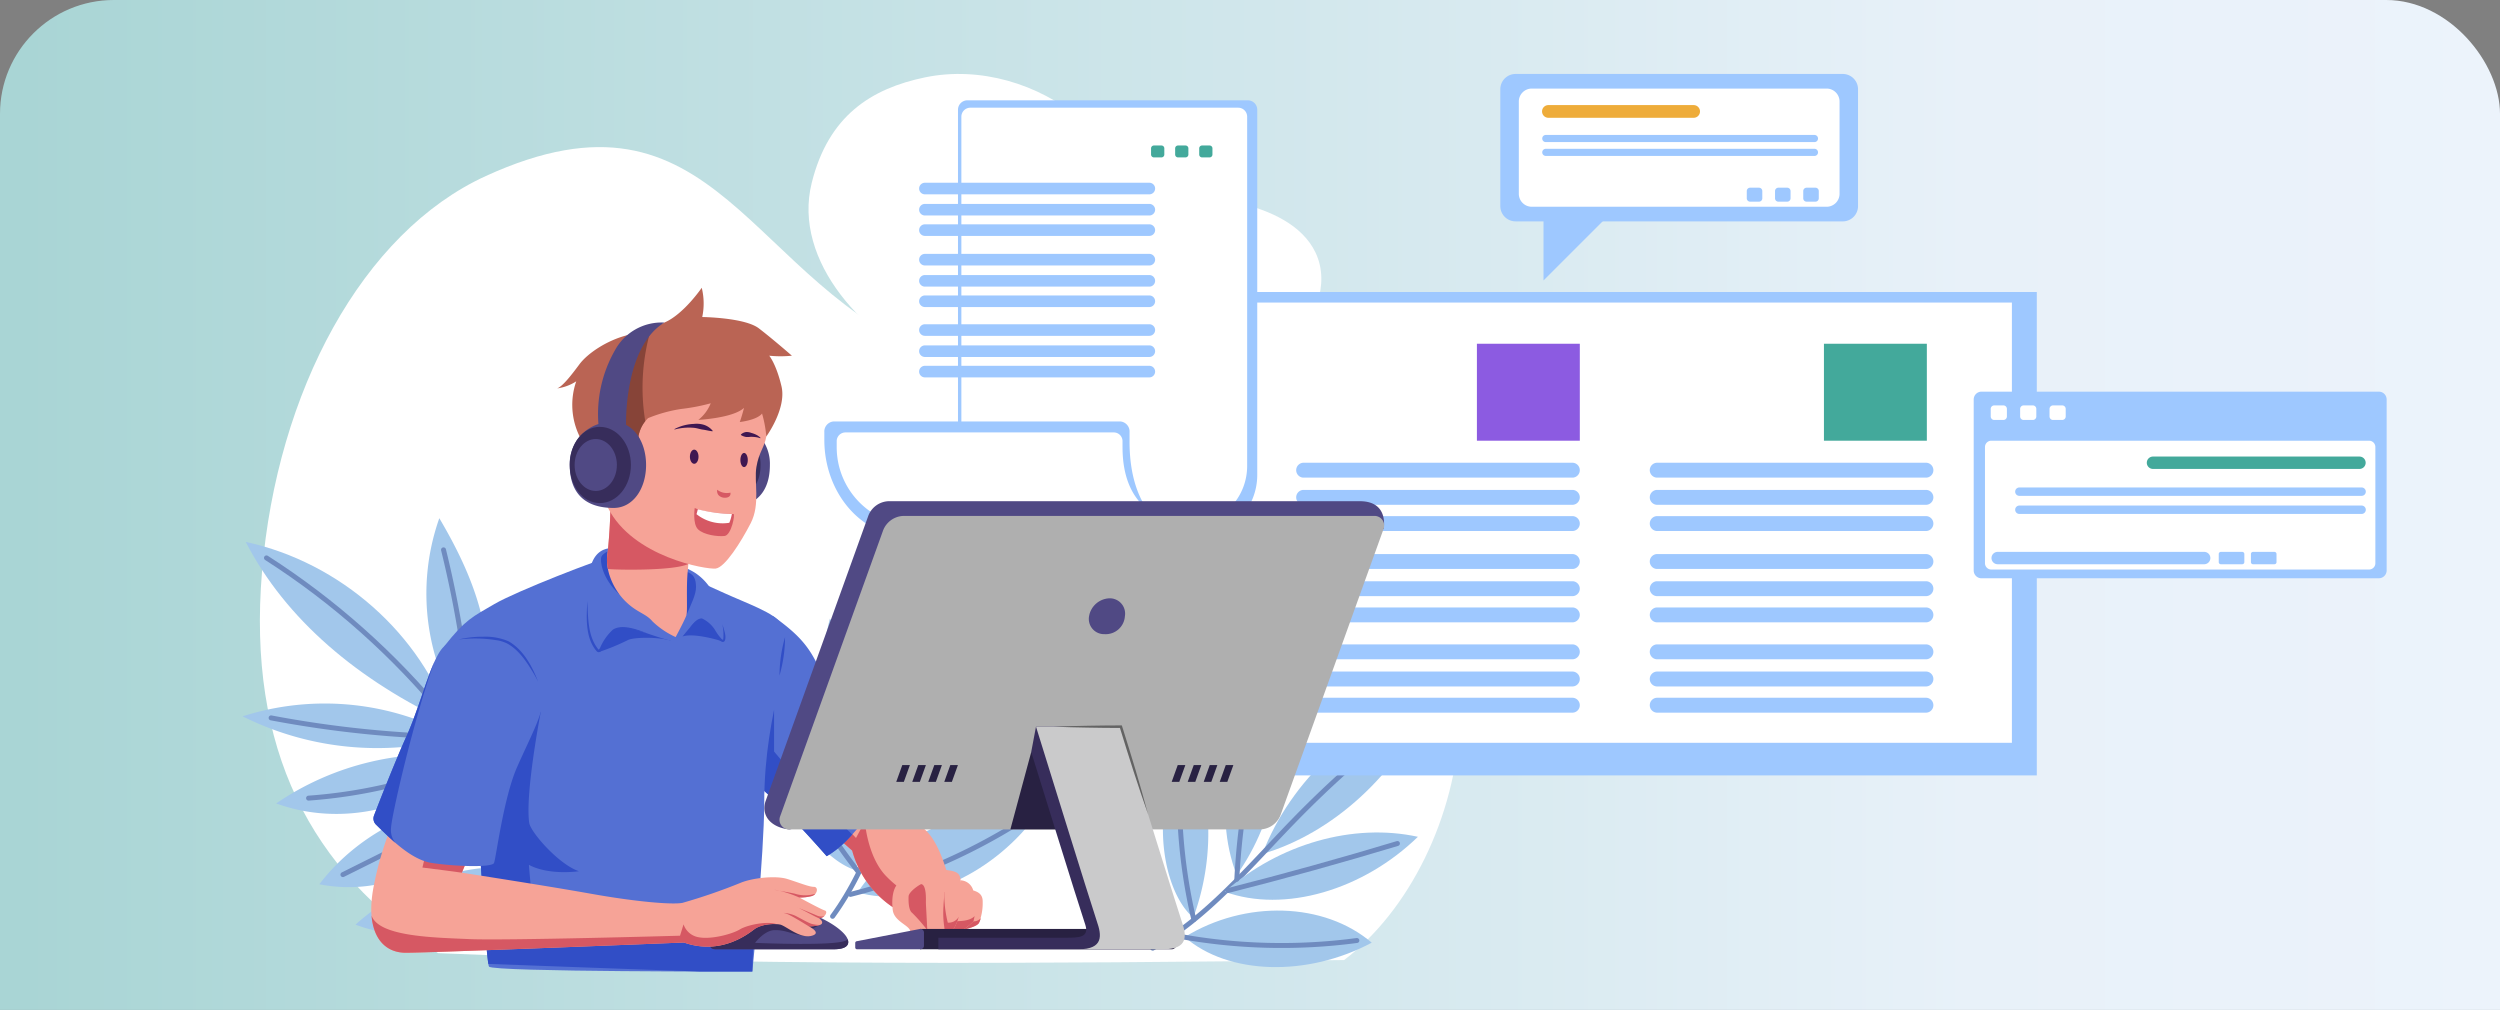 <svg xmlns="http://www.w3.org/2000/svg" xmlns:xlink="http://www.w3.org/1999/xlink" width="505" height="204" viewBox="0 0 505 204">
  <rect x="0" y="0" width="505" height="204" fill="#808080" stroke="none"/>
  <defs>
    <clipPath id="clip-path">
      <rect id="Rectángulo_64534" data-name="Rectángulo 64534" width="505" height="204" transform="translate(591 -5791)" fill="#fff" stroke="#707070" stroke-width="1"/>
    </clipPath>
    <linearGradient id="linear-gradient" x1="0.013" y1="0.554" x2="1" y2="0.554" gradientUnits="objectBoundingBox">
      <stop offset="0" stop-color="#a9d5d5"/>
      <stop offset="0.783" stop-color="#e8f1f9"/>
      <stop offset="1" stop-color="#ecf3fb"/>
    </linearGradient>
    <clipPath id="clip-path-2">
      <rect id="Rectángulo_57889" data-name="Rectángulo 57889" width="246" height="182.061" fill="none"/>
    </clipPath>
    <clipPath id="clip-path-3">
      <rect id="Rectángulo_63744" data-name="Rectángulo 63744" width="315.584" height="141.689" transform="translate(0.005)" fill="none"/>
    </clipPath>
    <clipPath id="clip-path-4">
      <rect id="Rectángulo_57895" data-name="Rectángulo 57895" width="204.609" height="138.13" fill="none"/>
    </clipPath>
  </defs>
  <g id="Enmascarar_grupo_100" data-name="Enmascarar grupo 100" transform="translate(-591 5791)" clip-path="url(#clip-path)">
    <g id="Grupo_183943" data-name="Grupo 183943">
      <rect id="Rectángulo_64531" data-name="Rectángulo 64531" width="505" height="261" rx="23" transform="translate(591 -5791)" fill="url(#linear-gradient)"/>
      <g id="Grupo_183937" data-name="Grupo 183937" transform="translate(640 -5776.061)">
        <g id="Grupo_177953" data-name="Grupo 177953" clip-path="url(#clip-path-2)">
          <path id="Trazado_227962" data-name="Trazado 227962" d="M225.36,191.02c26.178-19.9,37.836-75.1-4.669-102.164-28.14-17.915-45.641-7.7-77.3-19.546C104.747,54.845,98.987,11.144,51.978,32.648,27.074,44.036,9.81,76.134,6.772,112.614c-2.977,35.725,9.685,60.238,35.559,77.011,60.761,2.585,121.644,2.117,183.028,1.395" transform="translate(-2.848 -12.029)" fill="#fff"/>
          <path id="Trazado_227963" data-name="Trazado 227963" d="M208.041,21.995c-3.954,15.875,10.729,31.591,26.2,38.106s33.208,5.744,49.779,2.635c7.15-1.339,14.5-3.225,20.056-7.783s8.776-12.474,5.731-18.868c-2.687-5.639-9.227-8.527-15.463-10.01s-12.858-2.089-18.413-5.209c-5.268-2.96-9-7.86-13.586-11.741-8.465-7.16-20.355-10.71-31.36-8.445S211.4,8.5,208.041,21.995" transform="translate(-93.071 0)" fill="#fff"/>
          <path id="Trazado_227964" data-name="Trazado 227964" d="M238.8,224.47c-1.064-16.4,6.113-33.382,18.2-43.095.375,16.487-6.73,33.173-18.2,43.095" transform="translate(-107.119 -81.397)" fill="#a2c7eb"/>
          <path id="Trazado_227965" data-name="Trazado 227965" d="M244.934,189.385a217.581,217.581,0,0,0-13.158,29.672c-4.448,12.441-7.949,25.659-15.567,36.089" transform="translate(-97.03 -84.992)" fill="none" stroke="#6f8bbf" stroke-linecap="round" stroke-miterlimit="10" stroke-width="1"/>
          <path id="Trazado_227966" data-name="Trazado 227966" d="M231.96,256.33c6.119-13.687,18.262-24.028,31.651-26.955-5.7,14.668-18.521,25.858-31.651,26.955" transform="translate(-104.098 -102.938)" fill="#a2c7eb"/>
          <path id="Trazado_227967" data-name="Trazado 227967" d="M260.707,234.845q-13.717,12.072-27.9,23.46" transform="translate(-104.48 -105.393)" fill="none" stroke="#6f8bbf" stroke-linecap="round" stroke-miterlimit="10" stroke-width="1"/>
          <path id="Trazado_227968" data-name="Trazado 227968" d="M225.41,286.842c8.175-12.21,23.256-18.582,35.736-15.1-9.178,12.055-24.292,18.444-35.736,15.1" transform="translate(-101.159 -121.527)" fill="#a2c7eb"/>
          <path id="Trazado_227969" data-name="Trazado 227969" d="M256.972,274.115a118.986,118.986,0,0,1-34.192,14.629" transform="translate(-99.978 -123.016)" fill="none" stroke="#6f8bbf" stroke-linecap="round" stroke-miterlimit="10" stroke-width="1"/>
          <path id="Trazado_227970" data-name="Trazado 227970" d="M224.131,238.824c2.613-13.748-1.306-29.072-10.032-39.209-3.577,13.51-.165,29.342,10.032,39.209" transform="translate(-95.465 -89.583)" fill="#a2c7eb"/>
          <path id="Trazado_227971" data-name="Trazado 227971" d="M216.85,205.975a148.819,148.819,0,0,0,9.52,36.474" transform="translate(-97.317 -92.437)" fill="none" stroke="#6f8bbf" stroke-linecap="round" stroke-miterlimit="10" stroke-width="1"/>
          <path id="Trazado_227972" data-name="Trazado 227972" d="M209.851,263.708c-1.113-14.133-8.357-27.407-18.951-34.733a60.4,60.4,0,0,0,5.76,21.261c3.633,7.535,8.968,12.314,13.191,13.472" transform="translate(-85.671 -102.759)" fill="#a2c7eb"/>
          <path id="Trazado_227973" data-name="Trazado 227973" d="M193.75,234.165a112.281,112.281,0,0,0,17.645,32.169" transform="translate(-86.95 -105.088)" fill="none" stroke="#6f8bbf" stroke-linecap="round" stroke-miterlimit="10" stroke-width="1"/>
          <path id="Trazado_227974" data-name="Trazado 227974" d="M373.71,260.627c5.782-15.043,19.083-27.247,33.751-30.962-6.427,14.839-19.546,26.8-33.751,30.962" transform="translate(-167.712 -103.068)" fill="#a2c7eb"/>
          <path id="Trazado_227975" data-name="Trazado 227975" d="M385.874,235.335A213.732,213.732,0,0,0,362.083,256.4c-9.029,9.272-17.545,19.613-28.553,25.8" transform="translate(-149.68 -105.613)" fill="none" stroke="#6f8bbf" stroke-linecap="round" stroke-miterlimit="10" stroke-width="1"/>
          <path id="Trazado_227976" data-name="Trazado 227976" d="M359.92,289.94c11.019-9.7,25.99-13.951,39.021-11.1-11.047,10.743-26.966,15.478-39.021,11.1" transform="translate(-161.524 -124.746)" fill="#a2c7eb"/>
          <path id="Trazado_227977" data-name="Trazado 227977" d="M395.3,282.005q-17.074,5.159-34.275,9.514" transform="translate(-162.017 -126.557)" fill="none" stroke="#6f8bbf" stroke-linecap="round" stroke-miterlimit="10" stroke-width="1"/>
          <path id="Trazado_227978" data-name="Trazado 227978" d="M345.26,311.93c12.232-7.541,28.173-7.061,37.775,1.136-13.053,6.99-29.033,6.51-37.775-1.136" transform="translate(-154.945 -137.586)" fill="#a2c7eb"/>
          <path id="Trazado_227979" data-name="Trazado 227979" d="M378.855,316.8a115.24,115.24,0,0,1-36.215-.921" transform="translate(-153.769 -141.757)" fill="none" stroke="#6f8bbf" stroke-linecap="round" stroke-miterlimit="10" stroke-width="1"/>
          <path id="Trazado_227980" data-name="Trazado 227980" d="M362.439,261.806c7.943-11.179,10.76-26.431,7.2-39.021-8.7,10.572-12.177,26.067-7.2,39.021" transform="translate(-161.629 -99.981)" fill="#a2c7eb"/>
          <path id="Trazado_227981" data-name="Trazado 227981" d="M370.882,229.1a146.563,146.563,0,0,0-6.532,36.381" transform="translate(-163.512 -102.817)" fill="none" stroke="#6f8bbf" stroke-linecap="round" stroke-miterlimit="10" stroke-width="1"/>
          <path id="Trazado_227982" data-name="Trazado 227982" d="M343.4,277.689c4.807-13.042,3.848-27.826-2.514-38.674a59.632,59.632,0,0,0-3.622,21.288c.116,8.191,2.872,14.629,6.135,17.386" transform="translate(-151.354 -107.264)" fill="#a2c7eb"/>
          <path id="Trazado_227983" data-name="Trazado 227983" d="M343.811,244.8a110.54,110.54,0,0,0,2.409,35.857" transform="translate(-154.069 -109.858)" fill="none" stroke="#6f8bbf" stroke-linecap="round" stroke-miterlimit="10" stroke-width="1"/>
          <path id="Trazado_227984" data-name="Trazado 227984" d="M42.636,208.214c-5.895-18.03-22.345-32.6-41.482-36.732,8.045,15.6,22.638,28.013,41.482,36.732" transform="translate(-0.518 -76.957)" fill="#a2c7eb"/>
          <path id="Trazado_227985" data-name="Trazado 227985" d="M43.116,237.585A54.527,54.527,0,0,0,0,233.289a60.888,60.888,0,0,0,43.116,4.3" transform="translate(0 -103.53)" fill="#a2c7eb"/>
          <path id="Trazado_227986" data-name="Trazado 227986" d="M52.21,249.858a57.041,57.041,0,0,0-39.9,9.391c12.851,4.672,28.27,1.642,39.9-9.391" transform="translate(-5.523 -111.894)" fill="#a2c7eb"/>
          <path id="Trazado_227987" data-name="Trazado 227987" d="M63.664,265.782c-13.819-.057-27.407,6.51-35.53,17.175a30.383,30.383,0,0,0,18.324-2.06c5.642-2.555,10.37-6.916,17.206-15.115" transform="translate(-12.626 -119.276)" fill="#a2c7eb"/>
          <path id="Trazado_227988" data-name="Trazado 227988" d="M79.352,291.192A45.351,45.351,0,0,0,41.38,302.237a30.51,30.51,0,0,0,18.432,1c6-1.582,11.4-5.1,19.54-12.046" transform="translate(-18.57 -130.396)" fill="#a2c7eb"/>
          <path id="Trazado_227989" data-name="Trazado 227989" d="M76.28,205.169a45.7,45.7,0,0,1-6.328-42.376c3.9,6.611,7.272,13.6,8.844,21.03s1.267,15.351-2.516,21.347" transform="translate(-30.21 -73.058)" fill="#a2c7eb"/>
          <path id="Trazado_227990" data-name="Trazado 227990" d="M93.121,231.691A41.8,41.8,0,0,1,104.7,195.816c1.07,13.331-3.008,26.912-11.581,35.875" transform="translate(-41.553 -87.878)" fill="#a2c7eb"/>
          <path id="Trazado_227991" data-name="Trazado 227991" d="M8.753,177.344c27.387,17.523,48.805,43.641,60.111,73.316" transform="translate(-3.928 -79.588)" fill="none" stroke="#6f8bbf" stroke-linecap="round" stroke-miterlimit="10" stroke-width="1"/>
          <path id="Trazado_227992" data-name="Trazado 227992" d="M73.64,174.393a217.3,217.3,0,0,1,6.044,41.187" transform="translate(-33.048 -78.263)" fill="none" stroke="#6f8bbf" stroke-linecap="round" stroke-miterlimit="10" stroke-width="1"/>
          <path id="Trazado_227993" data-name="Trazado 227993" d="M102.828,205.307a80.261,80.261,0,0,1-9.851,31.187" transform="translate(-41.726 -92.137)" fill="none" stroke="#6f8bbf" stroke-linecap="round" stroke-miterlimit="10" stroke-width="1"/>
          <path id="Trazado_227994" data-name="Trazado 227994" d="M10.458,235.972a221.72,221.72,0,0,0,38.082,3.872" transform="translate(-4.693 -105.899)" fill="none" stroke="#6f8bbf" stroke-linecap="round" stroke-miterlimit="10" stroke-width="1"/>
          <path id="Trazado_227995" data-name="Trazado 227995" d="M24.184,258.661a102.251,102.251,0,0,0,33.5-8.253" transform="translate(-10.853 -112.377)" fill="none" stroke="#6f8bbf" stroke-linecap="round" stroke-miterlimit="10" stroke-width="1"/>
          <path id="Trazado_227996" data-name="Trazado 227996" d="M36.767,280.389Q52.791,272.4,68.816,264.4" transform="translate(-16.5 -118.655)" fill="none" stroke="#6f8bbf" stroke-linecap="round" stroke-miterlimit="10" stroke-width="1"/>
          <path id="Trazado_227997" data-name="Trazado 227997" d="M49.372,302.055c13.948-2.691,18.092-5.9,33.572-10.346" transform="translate(-22.157 -130.912)" fill="none" stroke="#6f8bbf" stroke-linecap="round" stroke-miterlimit="10" stroke-width="1"/>
        </g>
      </g>
      <g id="Grupo_183938" data-name="Grupo 183938" transform="translate(757.514 -5776.061)">
        <g id="Grupo_182790" data-name="Grupo 182790" clip-path="url(#clip-path-3)">
          <path id="Trazado_234451" data-name="Trazado 234451" d="M205.73,29.778h-66.1a3.09,3.09,0,0,1-3.081-3.081V3.08A3.089,3.089,0,0,1,139.629,0h66.1a3.089,3.089,0,0,1,3.08,3.08V26.7a3.089,3.089,0,0,1-3.08,3.081" fill="#9ec8ff"/>
          <path id="Trazado_234452" data-name="Trazado 234452" d="M145.275,25.286V41.715l18.932-18.932s-18.547,2.5-18.932,2.5" fill="#9ec8ff"/>
          <path id="Trazado_234453" data-name="Trazado 234453" d="M202.46,26.825H142.9a2.619,2.619,0,0,1-2.612-2.612V5.564A2.619,2.619,0,0,1,142.9,2.952h59.564a2.619,2.619,0,0,1,2.612,2.612v18.65a2.619,2.619,0,0,1-2.612,2.612" fill="#fff"/>
          <path id="Trazado_234454" data-name="Trazado 234454" d="M175.567,8.856H146.3a1.284,1.284,0,1,1,0-2.567h29.265a1.284,1.284,0,1,1,0,2.567" fill="#eeac3a"/>
          <path id="Trazado_234455" data-name="Trazado 234455" d="M200.01,13.764H145.733a.716.716,0,0,1-.714-.714v-.015a.716.716,0,0,1,.714-.714h54.278a.716.716,0,0,1,.714.714v.015a.716.716,0,0,1-.714.714" fill="#9ec8ff"/>
          <path id="Trazado_234456" data-name="Trazado 234456" d="M200.01,16.558H145.733a.716.716,0,0,1-.714-.714v-.01a.716.716,0,0,1,.714-.714h54.278a.716.716,0,0,1,.714.714v.015a.716.716,0,0,1-.714.714" fill="#9ec8ff"/>
          <path id="Trazado_234457" data-name="Trazado 234457" d="M188.791,25.8h-1.778a.68.68,0,0,1-.679-.68V23.655a.68.68,0,0,1,.679-.68h1.778a.679.679,0,0,1,.68.68v1.464a.679.679,0,0,1-.68.68" fill="#9ec8ff"/>
          <path id="Trazado_234458" data-name="Trazado 234458" d="M194.5,25.8h-1.778a.679.679,0,0,1-.68-.68V23.655a.679.679,0,0,1,.68-.68H194.5a.679.679,0,0,1,.68.68v1.464a.679.679,0,0,1-.68.68" fill="#9ec8ff"/>
          <path id="Trazado_234459" data-name="Trazado 234459" d="M200.2,25.8h-1.778a.679.679,0,0,1-.68-.68V23.655a.679.679,0,0,1,.68-.68H200.2a.679.679,0,0,1,.68.68v1.464a.679.679,0,0,1-.68.68" fill="#9ec8ff"/>
          <rect id="Rectángulo_63740" data-name="Rectángulo 63740" width="175.992" height="97.64" transform="translate(68.93 44.049)" fill="#9ec8ff"/>
          <rect id="Rectángulo_63741" data-name="Rectángulo 63741" width="169.023" height="88.929" transform="translate(70.866 46.179)" fill="#fff"/>
          <path id="Trazado_234460" data-name="Trazado 234460" d="M74.81,93.651H27V7.233a1.91,1.91,0,0,1,1.91-1.91h56.63a1.91,1.91,0,0,1,1.91,1.91V81.011A12.642,12.642,0,0,1,74.811,93.653" fill="#9ec8ff"/>
          <path id="Trazado_234461" data-name="Trazado 234461" d="M73.406,91.208H27.683V8.63A1.814,1.814,0,0,1,29.5,6.816H83.6A1.814,1.814,0,0,1,85.411,8.63V79.2A12.009,12.009,0,0,1,73.406,91.208" fill="#fff"/>
          <path id="Trazado_234462" data-name="Trazado 234462" d="M61.658,73.89V72.368a2.042,2.042,0,0,0-1.878-2.174H1.883A2.042,2.042,0,0,0,0,72.368V73.89C0,84.678,7.56,93.423,16.881,93.423H76.037c-9.32,0-14.506-7.761-14.379-19.533" fill="#9ec8ff"/>
          <path id="Trazado_234463" data-name="Trazado 234463" d="M60.234,75.4V74.171a1.76,1.76,0,0,0-1.759-1.759H4.261A1.76,1.76,0,0,0,2.5,74.171V75.4A15.8,15.8,0,0,0,18.3,91.2H76.037c-8.728,0-15.8-4.223-15.8-15.8" fill="#fff"/>
          <path id="Trazado_234464" data-name="Trazado 234464" d="M65.649,52.9H20.32a1.171,1.171,0,1,1,0-2.342H65.649a1.171,1.171,0,0,1,0,2.342" fill="#9ec8ff"/>
          <path id="Trazado_234465" data-name="Trazado 234465" d="M65.649,57.171H20.32a1.171,1.171,0,0,1,0-2.342H65.649a1.171,1.171,0,0,1,0,2.342" fill="#9ec8ff"/>
          <path id="Trazado_234466" data-name="Trazado 234466" d="M65.649,61.295H20.32a1.171,1.171,0,1,1,0-2.342H65.649a1.171,1.171,0,0,1,0,2.342" fill="#9ec8ff"/>
          <path id="Trazado_234467" data-name="Trazado 234467" d="M65.649,38.687H20.32a1.171,1.171,0,1,1,0-2.342H65.649a1.171,1.171,0,0,1,0,2.342" fill="#9ec8ff"/>
          <path id="Trazado_234468" data-name="Trazado 234468" d="M65.649,42.961H20.32a1.171,1.171,0,1,1,0-2.342H65.649a1.171,1.171,0,0,1,0,2.342" fill="#9ec8ff"/>
          <path id="Trazado_234469" data-name="Trazado 234469" d="M65.649,47.085H20.32a1.171,1.171,0,1,1,0-2.342H65.649a1.171,1.171,0,0,1,0,2.342" fill="#9ec8ff"/>
          <path id="Trazado_234470" data-name="Trazado 234470" d="M65.649,24.317H20.32a1.171,1.171,0,1,1,0-2.342H65.649a1.171,1.171,0,0,1,0,2.342" fill="#9ec8ff"/>
          <path id="Trazado_234471" data-name="Trazado 234471" d="M65.649,28.591H20.32a1.171,1.171,0,1,1,0-2.342H65.649a1.171,1.171,0,0,1,0,2.342" fill="#9ec8ff"/>
          <path id="Trazado_234472" data-name="Trazado 234472" d="M65.649,32.715H20.32a1.171,1.171,0,0,1,0-2.342H65.649a1.171,1.171,0,0,1,0,2.342" fill="#9ec8ff"/>
          <path id="Trazado_234473" data-name="Trazado 234473" d="M68.1,16.857H66.584A.579.579,0,0,1,66,16.278V15.03a.579.579,0,0,1,.579-.579H68.1a.579.579,0,0,1,.579.579v1.247a.579.579,0,0,1-.579.579" fill="#43a99b"/>
          <path id="Trazado_234474" data-name="Trazado 234474" d="M72.96,16.857H71.445a.579.579,0,0,1-.579-.579V15.03a.579.579,0,0,1,.579-.579H72.96a.579.579,0,0,1,.579.579v1.247a.579.579,0,0,1-.579.579" fill="#43a99b"/>
          <path id="Trazado_234475" data-name="Trazado 234475" d="M77.821,16.857H76.306a.579.579,0,0,1-.579-.579V15.03a.579.579,0,0,1,.579-.579h1.515a.579.579,0,0,1,.579.579v1.247a.579.579,0,0,1-.579.579" fill="#43a99b"/>
          <path id="Trazado_234476" data-name="Trazado 234476" d="M314.008,101.876H233.755a1.581,1.581,0,0,1-1.582-1.58h0V65.755a1.581,1.581,0,0,1,1.581-1.581h80.254a1.581,1.581,0,0,1,1.582,1.58h0V100.29a1.583,1.583,0,0,1-1.582,1.581" fill="#9ec8ff"/>
          <path id="Trazado_234477" data-name="Trazado 234477" d="M312.031,100.107h-76.3a1.278,1.278,0,0,1-1.278-1.278V75.36a1.278,1.278,0,0,1,1.278-1.277h76.3a1.277,1.277,0,0,1,1.278,1.276h0V98.829a1.278,1.278,0,0,1-1.278,1.278" fill="#fff"/>
          <path id="Trazado_234478" data-name="Trazado 234478" d="M238.172,69.894H236.32a.708.708,0,0,1-.708-.708V67.661a.708.708,0,0,1,.708-.708h1.852a.708.708,0,0,1,.708.708v1.525a.708.708,0,0,1-.708.708" fill="#fff"/>
          <path id="Trazado_234479" data-name="Trazado 234479" d="M244.114,69.894h-1.852a.708.708,0,0,1-.708-.708V67.661a.708.708,0,0,1,.708-.708h1.852a.708.708,0,0,1,.708.708v1.525a.708.708,0,0,1-.708.708" fill="#fff"/>
          <path id="Trazado_234480" data-name="Trazado 234480" d="M250.055,69.894H248.2a.708.708,0,0,1-.708-.708V67.661a.708.708,0,0,1,.708-.708h1.852a.708.708,0,0,1,.708.708v1.525a.708.708,0,0,1-.708.708" fill="#fff"/>
          <path id="Trazado_234481" data-name="Trazado 234481" d="M310.1,79.786h-41.71a1.25,1.25,0,0,1,0-2.5H310.1a1.25,1.25,0,0,1,0,2.5" fill="#43a99b"/>
          <path id="Trazado_234482" data-name="Trazado 234482" d="M278.729,99.039H237.018a1.25,1.25,0,0,1,0-2.5h41.711a1.25,1.25,0,0,1,0,2.5" fill="#9ec8ff"/>
          <path id="Trazado_234483" data-name="Trazado 234483" d="M286.413,99.039H282.1a.427.427,0,0,1-.427-.427V96.969a.427.427,0,0,1,.427-.427h4.316a.428.428,0,0,1,.426.427v1.642a.428.428,0,0,1-.426.427" fill="#9ec8ff"/>
          <path id="Trazado_234484" data-name="Trazado 234484" d="M292.918,99.039H288.6a.427.427,0,0,1-.427-.427V96.969a.427.427,0,0,1,.427-.427h4.316a.427.427,0,0,1,.427.427v1.642a.427.427,0,0,1-.427.427" fill="#9ec8ff"/>
          <path id="Trazado_234485" data-name="Trazado 234485" d="M310.5,85.223H241.429a.847.847,0,1,1-.058-1.693H310.5a.847.847,0,1,1,.058,1.693H310.5" fill="#9ec8ff"/>
          <path id="Trazado_234486" data-name="Trazado 234486" d="M310.5,88.877H241.429a.847.847,0,1,1-.058-1.693H310.5a.847.847,0,1,1,.058,1.693H310.5" fill="#9ec8ff"/>
          <path id="Trazado_234487" data-name="Trazado 234487" d="M151.2,118.236H96.721a1.507,1.507,0,0,1,0-3.007H151.2a1.507,1.507,0,0,1,0,3.007" fill="#9ec8ff"/>
          <path id="Trazado_234488" data-name="Trazado 234488" d="M151.2,123.723H96.721a1.507,1.507,0,0,1,0-3.007H151.2a1.507,1.507,0,0,1,0,3.007" fill="#9ec8ff"/>
          <path id="Trazado_234489" data-name="Trazado 234489" d="M151.2,129.017H96.721a1.507,1.507,0,0,1,0-3.007H151.2a1.507,1.507,0,0,1,0,3.007" fill="#9ec8ff"/>
          <path id="Trazado_234490" data-name="Trazado 234490" d="M151.2,99.992H96.721a1.507,1.507,0,0,1,0-3.007H151.2a1.507,1.507,0,0,1,0,3.007" fill="#9ec8ff"/>
          <path id="Trazado_234491" data-name="Trazado 234491" d="M151.2,105.479H96.721a1.507,1.507,0,0,1,0-3.007H151.2a1.507,1.507,0,0,1,0,3.007" fill="#9ec8ff"/>
          <path id="Trazado_234492" data-name="Trazado 234492" d="M151.2,110.774H96.721a1.507,1.507,0,0,1,0-3.007H151.2a1.507,1.507,0,0,1,0,3.007" fill="#9ec8ff"/>
          <path id="Trazado_234493" data-name="Trazado 234493" d="M151.2,81.543H96.721a1.507,1.507,0,0,1,0-3.007H151.2a1.507,1.507,0,0,1,0,3.007" fill="#9ec8ff"/>
          <path id="Trazado_234494" data-name="Trazado 234494" d="M151.2,87.03H96.721a1.507,1.507,0,0,1,0-3.007H151.2a1.507,1.507,0,0,1,0,3.007" fill="#9ec8ff"/>
          <path id="Trazado_234495" data-name="Trazado 234495" d="M151.2,92.325H96.721a1.507,1.507,0,0,1,0-3.007H151.2a1.507,1.507,0,0,1,0,3.007" fill="#9ec8ff"/>
          <path id="Trazado_234496" data-name="Trazado 234496" d="M222.624,118.236H168.145a1.507,1.507,0,0,1,0-3.007h54.479a1.507,1.507,0,0,1,0,3.007" fill="#9ec8ff"/>
          <path id="Trazado_234497" data-name="Trazado 234497" d="M222.624,123.723H168.145a1.507,1.507,0,0,1,0-3.007h54.479a1.507,1.507,0,0,1,0,3.007" fill="#9ec8ff"/>
          <path id="Trazado_234498" data-name="Trazado 234498" d="M222.624,129.017H168.145a1.507,1.507,0,0,1,0-3.007h54.479a1.507,1.507,0,0,1,0,3.007" fill="#9ec8ff"/>
          <path id="Trazado_234499" data-name="Trazado 234499" d="M222.624,99.992H168.145a1.507,1.507,0,0,1,0-3.007h54.479a1.507,1.507,0,0,1,0,3.007" fill="#9ec8ff"/>
          <path id="Trazado_234500" data-name="Trazado 234500" d="M222.624,105.479H168.145a1.507,1.507,0,0,1,0-3.007h54.479a1.507,1.507,0,0,1,0,3.007" fill="#9ec8ff"/>
          <path id="Trazado_234501" data-name="Trazado 234501" d="M222.624,110.774H168.145a1.507,1.507,0,0,1,0-3.007h54.479a1.507,1.507,0,0,1,0,3.007" fill="#9ec8ff"/>
          <path id="Trazado_234502" data-name="Trazado 234502" d="M222.624,81.543H168.145a1.507,1.507,0,0,1,0-3.007h54.479a1.507,1.507,0,0,1,0,3.007" fill="#9ec8ff"/>
          <path id="Trazado_234503" data-name="Trazado 234503" d="M222.624,87.03H168.145a1.507,1.507,0,0,1,0-3.007h54.479a1.507,1.507,0,0,1,0,3.007" fill="#9ec8ff"/>
          <path id="Trazado_234504" data-name="Trazado 234504" d="M222.624,92.325H168.145a1.507,1.507,0,0,1,0-3.007h54.479a1.507,1.507,0,0,1,0,3.007" fill="#9ec8ff"/>
          <rect id="Rectángulo_63742" data-name="Rectángulo 63742" width="20.787" height="19.585" transform="translate(201.921 54.498)" fill="#43a99b"/>
          <rect id="Rectángulo_63743" data-name="Rectángulo 63743" width="20.787" height="19.585" transform="translate(131.821 54.498)" fill="#8c5be1"/>
        </g>
      </g>
      <g id="Grupo_183939" data-name="Grupo 183939" transform="translate(666 -5731.872)">
        <g id="Grupo_177964" data-name="Grupo 177964" transform="translate(0 -1)" clip-path="url(#clip-path-4)">
          <path id="Trazado_228057" data-name="Trazado 228057" d="M177.325,184.586c3,3.558,5.713,9.457,7.4,10.394s4.528,1.262,7.213,9.906-10.873,7.461-10.873,7.461a20,20,0,0,1-8.139-11.374l-5.806-5.15Z" transform="translate(-75.784 -87.272)" fill="#f6a397"/>
          <path id="Trazado_228058" data-name="Trazado 228058" d="M196.019,220.221a21.734,21.734,0,0,1-8.11-5.361c-3.737-3.947-4.219-10.968-4.219-10.968l-1.79,3.344-3.579-3.826-1.726-.167-1.272,1.4,5.806,5.15a20,20,0,0,0,8.138,11.374,21.553,21.553,0,0,0,6.9-.617c-.082-.2-.149-.331-.149-.331" transform="translate(-83.989 -96.093)" fill="#d65863"/>
          <path id="Trazado_228059" data-name="Trazado 228059" d="M195.734,125.857c4.153,3.036,6.631,5.239,8.7,9.369s15.007,18.969,15.833,20.292-7.273,15.366-13.756,18.808c0,0-9.787-11.29-15.431-15.557s-3.717-19.412-1.1-24.506a39.789,39.789,0,0,1,5.76-8.406" transform="translate(-114.521 -59.505)" fill="#5470d3"/>
          <path id="Trazado_228060" data-name="Trazado 228060" d="M212.3,170.105v-8.429s-1.1-.44-1.956,2.405a7.811,7.811,0,0,0-.163,3.365l-6.3-4.739c-.26,5.305.591,10.7,3.611,12.984,5.644,4.268,15.431,15.557,15.431,15.557a20.439,20.439,0,0,0,5.158-4.382c-3.985-3.968-11.545-11.627-15.78-16.761" transform="translate(-130.938 -76.428)" fill="#314ec6"/>
          <path id="Trazado_228061" data-name="Trazado 228061" d="M155.9,230.929c1.078.336,1.874.851,1.874,2.209a10.993,10.993,0,0,1-.749,4.354c-.515.843-3.174,1.348-3.174,1.348s.178-5.608.74-6.639a2.623,2.623,0,0,1,1.31-1.273" transform="translate(-34.273 -109.182)" fill="#f6a397"/>
          <path id="Trazado_228062" data-name="Trazado 228062" d="M157.75,242.5a3.743,3.743,0,0,0,.366-.981,1.813,1.813,0,0,1-1.477.646l-2.019.629c-.031.632-.045,1.053-.045,1.053s2.66-.505,3.175-1.348" transform="translate(-34.999 -114.188)" fill="#d65863"/>
          <path id="Trazado_228063" data-name="Trazado 228063" d="M159.835,227.037a2.766,2.766,0,0,1,2.622,2.482c0,1.358.468,5.15,0,5.759a11.08,11.08,0,0,1-3.558,2.481c-.8.141-2.148-.093-1.963-.515s2.9-10.207,2.9-10.207" transform="translate(-40.783 -107.342)" fill="#f6a397"/>
          <path id="Trazado_228064" data-name="Trazado 228064" d="M162.329,240.734c-.994,1.122-3.536,1.021-3.536,1.021a10.139,10.139,0,0,0-1.255,1.576c-.083.231-.54.536-.6.772a3.585,3.585,0,0,0,1.636.131,11.131,11.131,0,0,0,3.524-2.442l.233-1.056v0" transform="translate(-40.456 -113.818)" fill="#d65863"/>
          <path id="Trazado_228065" data-name="Trazado 228065" d="M163.121,222.788c4.023.227,4.772.6,4.912,2.24s.047,6.414-.468,7.632a9.613,9.613,0,0,1-1.451,2.95,2.565,2.565,0,0,1-1.636.658s-2.2-3.233-2.3-5.949a41.631,41.631,0,0,1,.941-7.531" transform="translate(-48.981 -105.333)" fill="#f6a397"/>
          <path id="Trazado_228066" data-name="Trazado 228066" d="M164.595,237.7a24.407,24.407,0,0,1-.714-6.019c-.022-1.4-1.318,5.9-.739,7.907.288.5.5.8.5.8a2.561,2.561,0,0,0,1.636-.658,9.583,9.583,0,0,0,1.451-2.95,2.336,2.336,0,0,0,.1-.282,2.381,2.381,0,0,1-2.225,1.2" transform="translate(-48.141 -109.453)" fill="#d65863"/>
          <path id="Trazado_228067" data-name="Trazado 228067" d="M168.548,229.845c.253,2.237,3.184,3.044,3.512,4.167s.093,2.154.655,2.435,2.9-1.03,2.809-2.528a2.915,2.915,0,0,0,1.966,1.5c1.358.234,1.685-.758,1.451-2.252a19.045,19.045,0,0,1-.141-4.069c.047-1.779.468-3.418-.327-5.384s-1.873-3.7-4.027-3.371-3.465,3.043-4.635,3.98-1.545,3.043-1.264,5.525" transform="translate(-63.215 -104.158)" fill="#f6a397"/>
          <path id="Trazado_228068" data-name="Trazado 228068" d="M178.861,237.794c-.131-2.845-.28-5.174-.28-5.633s.149-3.478-.925-3.662c-.163-.028-2.524,1.469-2.57,2.478s0,2.822.734,3.339a32.733,32.733,0,0,1,3.04,3.478" transform="translate(-66.551 -108.033)" fill="#d65863"/>
          <path id="Trazado_228069" data-name="Trazado 228069" d="M229.565,120.751c4.268-5.415,5.736-5.966,10.142-8.536s21.11-9.086,24.552-9.912,17.324,5.645,21.878,7.71,10.351,4.1,11.339,6.11c3.306,6.737-3.241,16.285-3.276,36.294-.018,10.479-2.406,34.045-2.406,34.045s-52.453.1-53.188-1-2.569-38.733-3.487-46.442-5.554-18.265-5.554-18.265" transform="translate(-214.826 -48.334)" fill="#5470d3"/>
          <path id="Trazado_228070" data-name="Trazado 228070" d="M229.565,141.614a28.538,28.538,0,0,0,1.125-7.778,28.552,28.552,0,0,0-1.125,7.778" transform="translate(-147.107 -63.277)" fill="#314ec6"/>
          <path id="Trazado_228071" data-name="Trazado 228071" d="M253.75,129.848c2.027-.757,6.828.559,7.706.865s-.517-3.446-1.033-3.911a2.74,2.74,0,0,0-2.925-1.057,6.153,6.153,0,0,0-3.144,2.9,8.485,8.485,0,0,1-.6,1.2" transform="translate(-190.907 -59.393)" fill="#314ec6"/>
          <path id="Trazado_228072" data-name="Trazado 228072" d="M273.239,133.963a45.334,45.334,0,0,0,5.949-2.455c1.01-.482,5.583-.707,8.654.151,0,0-5.912-3.995-9.354-3.96s-4.75,1.274-5.025,2.375a22.851,22.851,0,0,0-.224,3.889" transform="translate(-227.283 -60.375)" fill="#314ec6"/>
          <path id="Trazado_228073" data-name="Trazado 228073" d="M290.5,201.054c-.563-.551-34.819.551-35.508-3.029s-1.162-10.09-1.162-10.09c4.124,2.2,10.111,1.286,10.111,1.286-3.992-1.3-9.775-7.855-10.05-9.782-.848-5.938,2.324-22.308,2.324-22.308l-2.324-4.676-2.719-1.515a37.753,37.753,0,0,0-9.566,7.292,37.094,37.094,0,0,1,.681,3.814c.866,7.269,2.546,41.128,3.351,45.9,10.61.391,29.844,1.1,42.714,1.537,6.236.015,10.611.007,10.611.007s.081-3.1.268-7.545c-3.59-.21-8.381-.551-8.731-.893" transform="translate(-221.991 -71.364)" fill="#314ec6"/>
          <path id="Trazado_228074" data-name="Trazado 228074" d="M270.738,118.584c-3.7-.445-9.637-3.648-11.978-2.547s-2.891,3.923-3.373,4.405-2.547-1.927-2.547-7.847-.182-11.982,4.177-12.806,15.648,3.444,17.92,5.165a10.724,10.724,0,0,1,3.855,5.139c.619,1.676,2.272,8.422,1.514,8.491s-2.891-4.337-4.474-4.474-4.093,4.6-5.094,4.474" transform="translate(-209.189 -47.131)" fill="#5470d3"/>
          <path id="Trazado_228075" data-name="Trazado 228075" d="M266.4,117.436c.943-2.237,1.975-4.2,1.941-5.748s-.379-2.615-2.1-3.1-2.444.447-2.547,2.788,2.706,6.058,2.706,6.058" transform="translate(-202.744 -51.283)" fill="#314ec6"/>
          <path id="Trazado_228076" data-name="Trazado 228076" d="M296.729,109.517c-3.6-3.264-4.006-6.912-3.667-7.669s1.824-1.308,1.824-1.308.585,2.375.241,2.96,1.6,6.017,1.6,6.017" transform="translate(-246.572 -47.535)" fill="#314ec6"/>
          <path id="Trazado_228077" data-name="Trazado 228077" d="M294.464,126.636c-1.909-.768-5.19-2.05-7.09-.806a10.778,10.778,0,0,0-2.538,3.575,1.256,1.256,0,0,1-.3.447c-.007,0,0,.015-.079-.032-2.187-2.658-2.078-6.476-2.225-9.761-.22,3.336-.448,7.515,1.928,10.186.521.4.963-.177,1.147-.6a11,11,0,0,1,2.363-3.457,2.36,2.36,0,0,1,1.21-.445,15.315,15.315,0,0,1,5.585.9" transform="translate(-238.579 -56.764)" fill="#314ec6"/>
          <path id="Trazado_228078" data-name="Trazado 228078" d="M252.409,128.536c.686-.541,1.439-1.422,2.342-1.461,1.459.779,2.246,2.231,3.195,3.544,1.474,1.774,1.924.366,1.475-1.219a14.342,14.342,0,0,0-.465-1.534,9.5,9.5,0,0,1,.184,3.058.161.161,0,0,1-.051.075.515.515,0,0,1-.258-.14A9.729,9.729,0,0,1,257.468,129a6.215,6.215,0,0,0-2.631-2.307c-1.039-.023-1.827,1.129-2.428,1.846" transform="translate(-188.049 -59.898)" fill="#314ec6"/>
          <path id="Trazado_228079" data-name="Trazado 228079" d="M282.954,86.227c-.008,1.455-.066,2.9-.217,4.352-.371,3.549-.007,8.231-.288,9.095-.313.964-2.172,4.406-2.172,4.406a16.627,16.627,0,0,1-4.681-3.167c-1.377-1.652-3.166-1.736-5.576-4.172s-4.047-6.306-3.511-9.527c.069-.413.492-4.537.585-8.8s4.578-7.511,8.845-7.511,6.823,6.333,6.956,10.6c.055,1.751.065,3.4.057,4.726" transform="translate(-218.797 -33.521)" fill="#f6a397"/>
          <path id="Trazado_228080" data-name="Trazado 228080" d="M267.094,79.448c-.093,4.268-.516,8.391-.585,8.8a8.736,8.736,0,0,0,.085,3.111c.944.174,13.1.468,16.248-1,.072-1.031.1-2.065.111-3.1.007-1.331,0-2.975-.057-4.726a16.084,16.084,0,0,0-1.422-5.9l-10-3.544a7.659,7.659,0,0,0-4.381,6.353" transform="translate(-218.796 -34.559)" fill="#d65863"/>
          <path id="Trazado_228081" data-name="Trazado 228081" d="M241.92,51.438a8.432,8.432,0,0,1,8.875,8.679c0,3.336-1.07,8.678-8.875,8.678-3.9,0-6.545-3.885-6.545-8.678s2.642-8.679,6.545-8.679" transform="translate(-170.276 -24.32)" fill="#504984"/>
          <path id="Trazado_228082" data-name="Trazado 228082" d="M243.9,55.469a6.368,6.368,0,0,1,6.7,6.553c0,2.52-.808,6.554-6.7,6.554-2.947,0-4.942-2.934-4.942-6.554s1.995-6.553,4.942-6.553" transform="translate(-171.969 -26.226)" fill="#372d5b"/>
          <path id="Trazado_228083" data-name="Trazado 228083" d="M271.131,39.107c-.382,2.263-1.5,3.128-2,6.178s.834,7.484-1.156,11.344-5.207,8.937-7.066,9.152-16.748-2.3-21.771-12.29c-1.442-2.867-4.523-14.112-1.886-20.978s6.927-13.158,16.841-13.348,19.062,7.949,17.04,19.942" transform="translate(-191.339 -9.06)" fill="#f6a397"/>
          <path id="Trazado_228084" data-name="Trazado 228084" d="M252.109,79.005a1.749,1.749,0,0,1-1.372-.537,1.4,1.4,0,0,1-.257-1.079,3.192,3.192,0,0,0,2.68.583c.118.712-.431,1.02-1.051,1.034" transform="translate(-180.609 -36.589)" fill="#d65863"/>
          <path id="Trazado_228085" data-name="Trazado 228085" d="M243.37,30.048a6.642,6.642,0,0,1,1.951-3.712,29.018,29.018,0,0,1,6.721-1.859,38.644,38.644,0,0,0,5.934-1.144,8.125,8.125,0,0,1-2.5,3.357s7.007-.354,9.223-2.428c0,0-.429,1.709-.858,2.856,0,0,3.432-.354,4.5-1.712a23.17,23.17,0,0,1,.858,4.641s4.123-5.643,3.074-10.123-2.478-6.2-2.478-6.2a22.762,22.762,0,0,0,4.576,0S270.559,10.392,267.7,8.2s-11.44-2.288-11.44-2.288a13.222,13.222,0,0,0-.1-5.91s-3.67,5.386-7.555,7.03a32.209,32.209,0,0,1-7.48,2.544c-4.119,1.04-8.035,3.676-9.679,5.893s-3.432,4.5-4.5,4.862a9.4,9.4,0,0,0,3.861-1.43,14.5,14.5,0,0,0,.691,11.148c2.837,6.274,9.943,4.417,11.321,3.032a2.7,2.7,0,0,0,.552-3.032" transform="translate(-189.408 0)" fill="#ba6454"/>
          <path id="Trazado_228086" data-name="Trazado 228086" d="M286.523,40.383a2.7,2.7,0,0,0,.552-3.032,6.713,6.713,0,0,1,1.383-3.1,41.814,41.814,0,0,1,1.221-18.808,21.489,21.489,0,0,1-3.255,1.028,35.266,35.266,0,0,0-4.3,9.341c-1.247,4.152-1.851,8.638-.687,12.815a14.007,14.007,0,0,0,1.283,3.093,6.807,6.807,0,0,0,3.807-1.341" transform="translate(-233.114 -7.303)" fill="#874438"/>
          <path id="Trazado_228087" data-name="Trazado 228087" d="M281.439,34s-.49-15.682,7.732-20.686a10.723,10.723,0,0,0-10.009,5.648,25.966,25.966,0,0,0-3.308,14.88c.092,3.059,5.586.158,5.586.158" transform="translate(-229.97 -6.284)" fill="#504984"/>
          <path id="Trazado_228088" data-name="Trazado 228088" d="M291.694,51.438a8.432,8.432,0,0,0-8.875,8.679c0,3.336,1.07,8.678,8.875,8.678,3.9,0,6.545-3.885,6.545-8.678s-2.642-8.679-6.545-8.679" transform="translate(-242.732 -24.32)" fill="#504984"/>
          <path id="Trazado_228089" data-name="Trazado 228089" d="M300.986,60.99c0-4.255-2.809-7.7-6.274-7.7s-6.083,3.449-6.083,7.7,2.618,7.7,6.083,7.7,6.274-3.45,6.274-7.7" transform="translate(-248.542 -25.193)" fill="#372d5b"/>
          <path id="Trazado_228090" data-name="Trazado 228090" d="M302.54,63.2c0-2.9-1.912-5.243-4.269-5.243S294,60.3,294,63.2s1.912,5.243,4.269,5.243,4.269-2.347,4.269-5.243" transform="translate(-252.928 -27.4)" fill="#504984"/>
          <path id="Trazado_228091" data-name="Trazado 228091" d="M249.24,84.361c1.745.961,7.446,1.281,7.834,1.228s-.409,4.275-1.8,4.435-4.188-.214-5.352-1.335-.677-4.328-.677-4.328" transform="translate(-183.909 -39.886)" fill="#d65863"/>
          <path id="Trazado_228092" data-name="Trazado 228092" d="M249.954,85.865c.108-.384.191-.692.273-.992a30.846,30.846,0,0,0,6.865.961,8,8,0,0,1-.5,1.74c-.037-.024.009.056-.027.032a8.494,8.494,0,0,1-6.612-1.74" transform="translate(-184.258 -40.128)" fill="#fff"/>
          <path id="Trazado_228093" data-name="Trazado 228093" d="M264.464,63.453c0-.79-.39-1.43-.87-1.43s-.87.64-.87,1.43.39,1.43.87,1.43.87-.64.87-1.43" transform="translate(-198.363 -29.324)" fill="#3f1751"/>
          <path id="Trazado_228094" data-name="Trazado 228094" d="M245.34,64.719c0-.79-.335-1.43-.748-1.43s-.748.64-.748,1.43.335,1.43.748,1.43.748-.64.748-1.43" transform="translate(-169.286 -29.923)" fill="#3f1751"/>
          <path id="Trazado_228095" data-name="Trazado 228095" d="M257.274,53.2a9.118,9.118,0,0,1,3.929-1.048,5.058,5.058,0,0,1,2.088.2,3.835,3.835,0,0,1,1.726,1.207l-.051.085c-.718-.077-1.311-.254-1.937-.336s-1.206-.316-1.846-.367a11.076,11.076,0,0,0-3.869.345Z" transform="translate(-196.044 -24.65)" fill="#3f1751"/>
          <path id="Trazado_228096" data-name="Trazado 228096" d="M242.863,56.526a3.923,3.923,0,0,0-.962-.234,8.108,8.108,0,0,0-.968-.063,4.256,4.256,0,0,1-.959.034,2.878,2.878,0,0,1-.487-.135,2,2,0,0,1-.52-.259l-.011-.1a1.872,1.872,0,0,1,1.021-.5,2.417,2.417,0,0,1,1.065.172,4.971,4.971,0,0,1,1.012.377,3.3,3.3,0,0,1,.87.627Z" transform="translate(-164.293 -26.124)" fill="#3f1751"/>
          <path id="Trazado_228097" data-name="Trazado 228097" d="M205.807,244.4c0,.221.306.542,1.063.542h23.875c2.754,0,3.4-1.089,2.57-2.466s-4.314-4.405-12.941-6.516-13.164,2.825-14.567,5.048a3.492,3.492,0,0,0,0,3.393" transform="translate(-137.302 -111.319)" fill="#504984"/>
          <path id="Trazado_228098" data-name="Trazado 228098" d="M233.525,244.857c-.475,1.579-18.692.756-18.692.756s1.847-2.5,3.889-2.567,3.035.638,5.774,1.11.708-1.115.708-1.115A9.256,9.256,0,0,0,227.927,242s-4.513-1.333-6.406-1.643a42.689,42.689,0,0,0-7.331,0c-.438.073-2.662-1.218-5.349-.57a12.035,12.035,0,0,0-3.027,3.186,3.492,3.492,0,0,0,0,3.393c0,.221.306.542,1.063.542h23.875c2.47,0,3.238-.878,2.773-2.052" transform="translate(-137.309 -113.285)" fill="#372d5b"/>
          <path id="Trazado_228099" data-name="Trazado 228099" d="M232.087,213.225s16.979,2.625,26.181,4.272c8.718,1.56,16.245,2.237,18.379,1.824a113.989,113.989,0,0,0,11.771-4.062c2.34-.964,7.021-1.514,9.431-.757s4.383,1.583,5.346,1.583.78,1.561-.5,1.882a9.639,9.639,0,0,1-2.432.275s4.359,2.387,5.14,2.616-.144,1.652-1.2,1.561c0,0,.924.55.6,1.1s-2.616.55-2.616.55,2.8,1.377.459,1.927-5.14-2.065-6.287-2.294-3.809-.092-5.094.872-6.792,5.415-14.318,2.754c0,0-51.084,2.07-56.178,2.07s-8.17-4.5-6.537-13.176a65.831,65.831,0,0,1,4.8-15.144l17.622,1.239Z" transform="translate(-213.792 -95.07)" fill="#f6a397"/>
          <path id="Trazado_228100" data-name="Trazado 228100" d="M232.753,230.857a6.865,6.865,0,0,0-1.033-.181s.436.075,1.033.181" transform="translate(-150.307 -109.063)" fill="#d65863"/>
          <path id="Trazado_228101" data-name="Trazado 228101" d="M221.948,232.4a9.638,9.638,0,0,0,2.433-.275,1.532,1.532,0,0,0,.818-.5,6.789,6.789,0,0,1-4.152,0c-.608-.144-2.1-.417-3.121-.6a23.849,23.849,0,0,1,4.022,1.379" transform="translate(-135.481 -109.226)" fill="#d65863"/>
          <path id="Trazado_228102" data-name="Trazado 228102" d="M224.782,237.456a2.7,2.7,0,0,0-.264-.108l.264.108" transform="translate(-138.539 -112.217)" fill="#d65863"/>
          <path id="Trazado_228103" data-name="Trazado 228103" d="M219.714,239.126c-.016.015-.52.459-1.581,0-.884-.384-3.028-1.264-3.774-1.57.939.426,3.487,1.864,4.164,2.11a1.472,1.472,0,0,0,1.191-.538" transform="translate(-128.116 -112.314)" fill="#d65863"/>
          <path id="Trazado_228104" data-name="Trazado 228104" d="M221.9,241.747c-.78-.229-2.409-1.216-3.407-1.688a6.865,6.865,0,0,0-2.272-.527,4.821,4.821,0,0,1,1.377.527c1,.492,3.735,2.193,3.735,2.193a8.43,8.43,0,0,0,2.223-.285,6.537,6.537,0,0,1-1.656-.22" transform="translate(-132.936 -113.25)" fill="#d65863"/>
          <path id="Trazado_228105" data-name="Trazado 228105" d="M307.2,243.343c-1.446.895-5.713,2.065-8.261,1.583a3.88,3.88,0,0,1-3.1-2.616l-.711,2.295s-35.428,1.01-42.633.685c-7.122-.32-18.231-.482-19.682-4.76.4,4.965,3.088,7.521,6.924,7.521,5.094,0,56.178-2.07,56.178-2.07,7.526,2.662,13.033-1.79,14.318-2.754a7.589,7.589,0,0,1,4.4-.953c-1.955-.685-5.985.173-7.431,1.068" transform="translate(-232.762 -113.722)" fill="#d65863"/>
          <path id="Trazado_228106" data-name="Trazado 228106" d="M358.64,219.481s-6.637-.9-7.969-1.04l1.01-4.13,8.4,1.7Z" transform="translate(-340.344 -101.326)" fill="#d65863"/>
          <path id="Trazado_228107" data-name="Trazado 228107" d="M322.3,169.943a1.723,1.723,0,0,0,.4,1.858c3.085,3.012,7.135,7.115,11.3,7.746,4.543.688,12.116.964,12.528,0s1.927-13.217,4.681-19.412,4.543-9.362,5.231-12.942-5.507-11.978-8.26-12.666-9.087-1.1-11.7,1.239-4.543,11.289-7.572,18.035c-2.444,5.444-5.516,13.308-6.611,16.141" transform="translate(-321.74 -63.35)" fill="#5470d3"/>
          <path id="Trazado_228108" data-name="Trazado 228108" d="M324.178,134.272a26.862,26.862,0,0,1,7.549.115,7.155,7.155,0,0,1,2.34.708c2.2,1.207,3.681,3.385,4.982,5.477.448.716.846,1.462,1.234,2.218-1.212-3.127-2.967-6.44-5.971-8.162a11.863,11.863,0,0,0-5.067-.927,20.848,20.848,0,0,0-5.067.571" transform="translate(-306.581 -63.213)" fill="#314ec6"/>
          <path id="Trazado_228109" data-name="Trazado 228109" d="M367.445,176.861c.023-2.2,4.668-22.367,8.771-33.607-1.745,3.841-3.375,9.977-5.6,14.929-2.444,5.443-5.516,13.307-6.611,16.141a1.721,1.721,0,0,0,.4,1.857c1.181,1.154,2.506,2.467,3.922,3.684a4.1,4.1,0,0,1-.889-3.005" transform="translate(-363.451 -67.73)" fill="#314ec6"/>
          <path id="Trazado_228110" data-name="Trazado 228110" d="M79.674,245.67h50.838a.927.927,0,0,1,.927.927v2.253a.927.927,0,0,1-.927.927H79.674Z" transform="translate(31.166 -116.152)" fill="#282142"/>
          <path id="Trazado_228111" data-name="Trazado 228111" d="M176.339,248.5v.916a.358.358,0,0,0,.358.358H189.5a.722.722,0,0,0,.722-.722v-2.668a.722.722,0,0,0-.8-.717l-12.765,2.477a.358.358,0,0,0-.318.356" transform="translate(-78.582 -116.148)" fill="#504984"/>
          <path id="Trazado_228112" data-name="Trazado 228112" d="M120.32,81.773H25.3a4.559,4.559,0,0,0-4.289,3.015L.236,142.494c-.869,2.977,1.308,5.206,4.808,5.583.536.058,3.089-1.089,7.1-2.974H97.084a4.559,4.559,0,0,0,4.289-3.015l18.771-52.129c3.174-1.657,4.983-2.6,4.983-2.6s1.175-5.583-4.808-5.583" transform="translate(79.364 -38.662)" fill="#504984"/>
          <path id="Trazado_228113" data-name="Trazado 228113" d="M25.186,87.416H120.2a1.948,1.948,0,0,1,1.833,2.609l-20.78,57.707a4.559,4.559,0,0,1-4.289,3.015H1.95a1.948,1.948,0,0,1-1.833-2.609L20.9,90.431a4.559,4.559,0,0,1,4.289-3.015" transform="translate(82.457 -41.33)" fill="#afafaf"/>
          <path id="Trazado_228114" data-name="Trazado 228114" d="M104.916,193.511l4.218-15.643,15.985,15.643Z" transform="translate(24.178 -84.095)" fill="#282142"/>
          <path id="Trazado_228115" data-name="Trazado 228115" d="M106.565,122.611a3.88,3.88,0,0,1-4.086,3.62,3.081,3.081,0,0,1-3.153-3.62,4.352,4.352,0,0,1,4.086-3.62,3.094,3.094,0,0,1,3.153,3.62" transform="translate(45.663 -56.259)" fill="#504984"/>
          <path id="Trazado_228116" data-name="Trazado 228116" d="M183.275,186.282l1.222-3.393h-1.536l-1.222,3.393Z" transform="translate(-75.701 -86.469)" fill="#282142"/>
          <path id="Trazado_228117" data-name="Trazado 228117" d="M177.14,186.282l1.222-3.393h-1.536l-1.222,3.393Z" transform="translate(-66.332 -86.469)" fill="#282142"/>
          <path id="Trazado_228118" data-name="Trazado 228118" d="M171.006,186.282l1.222-3.393h-1.536l-1.222,3.393Z" transform="translate(-56.964 -86.469)" fill="#282142"/>
          <path id="Trazado_228119" data-name="Trazado 228119" d="M164.872,186.282l1.222-3.393h-1.536l-1.222,3.393Z" transform="translate(-47.596 -86.469)" fill="#282142"/>
          <path id="Trazado_228120" data-name="Trazado 228120" d="M77.736,186.282l1.222-3.393H77.422L76.2,186.282Z" transform="translate(85.478 -86.469)" fill="#282142"/>
          <path id="Trazado_228121" data-name="Trazado 228121" d="M71.6,186.282l1.222-3.393H71.288l-1.222,3.393Z" transform="translate(94.846 -86.469)" fill="#282142"/>
          <path id="Trazado_228122" data-name="Trazado 228122" d="M65.467,186.282l1.222-3.393H65.153l-1.222,3.393Z" transform="translate(104.215 -86.469)" fill="#282142"/>
          <path id="Trazado_228123" data-name="Trazado 228123" d="M59.334,186.282l1.222-3.393H59.019L57.8,186.282Z" transform="translate(113.583 -86.469)" fill="#282142"/>
          <path id="Trazado_228124" data-name="Trazado 228124" d="M127.891,207.56c-.938-2.7-12.308-39.385-12.308-39.385h-14.6l-.964,5.11s9.785,31.579,10.723,34.275q.108.308.2.618h0c.858,2.637-1.4,2.625-3.953,2.625H81.257v2.334H124.14c5.158,0,4.689-2.881,3.751-5.577" transform="translate(33.287 -79.513)" fill="#372d5b"/>
          <path id="Trazado_228125" data-name="Trazado 228125" d="M76.423,168.176s11.37,36.689,12.308,39.385,1.407,5.577-3.751,5.577h17.144c5.158,0,4.689-2.881,3.751-5.577s-12.308-39.385-12.308-39.385Z" transform="translate(57.853 -79.513)" fill="#cacacb"/>
          <path id="Trazado_228126" data-name="Trazado 228126" d="M90.418,167.942c1.131-.052,2.262-.078,3.393-.115s2.261-.047,3.392-.072,2.262-.051,3.393-.051l3.392-.021h.189l.059.183c.473,1.478.939,2.957,1.383,4.444l1.352,4.453c.87,2.978,1.742,5.956,2.538,8.958-1.045-2.924-2.013-5.872-2.983-8.82l-1.408-4.436c-.476-1.477-.93-2.96-1.378-4.445l.248.182-3.392-.021c-1.131,0-2.262-.033-3.393-.051s-2.262-.033-3.392-.072-2.262-.063-3.393-.115" transform="translate(47.432 -79.28)" fill="#636363"/>
        </g>
      </g>
    </g>
  </g>
</svg>
